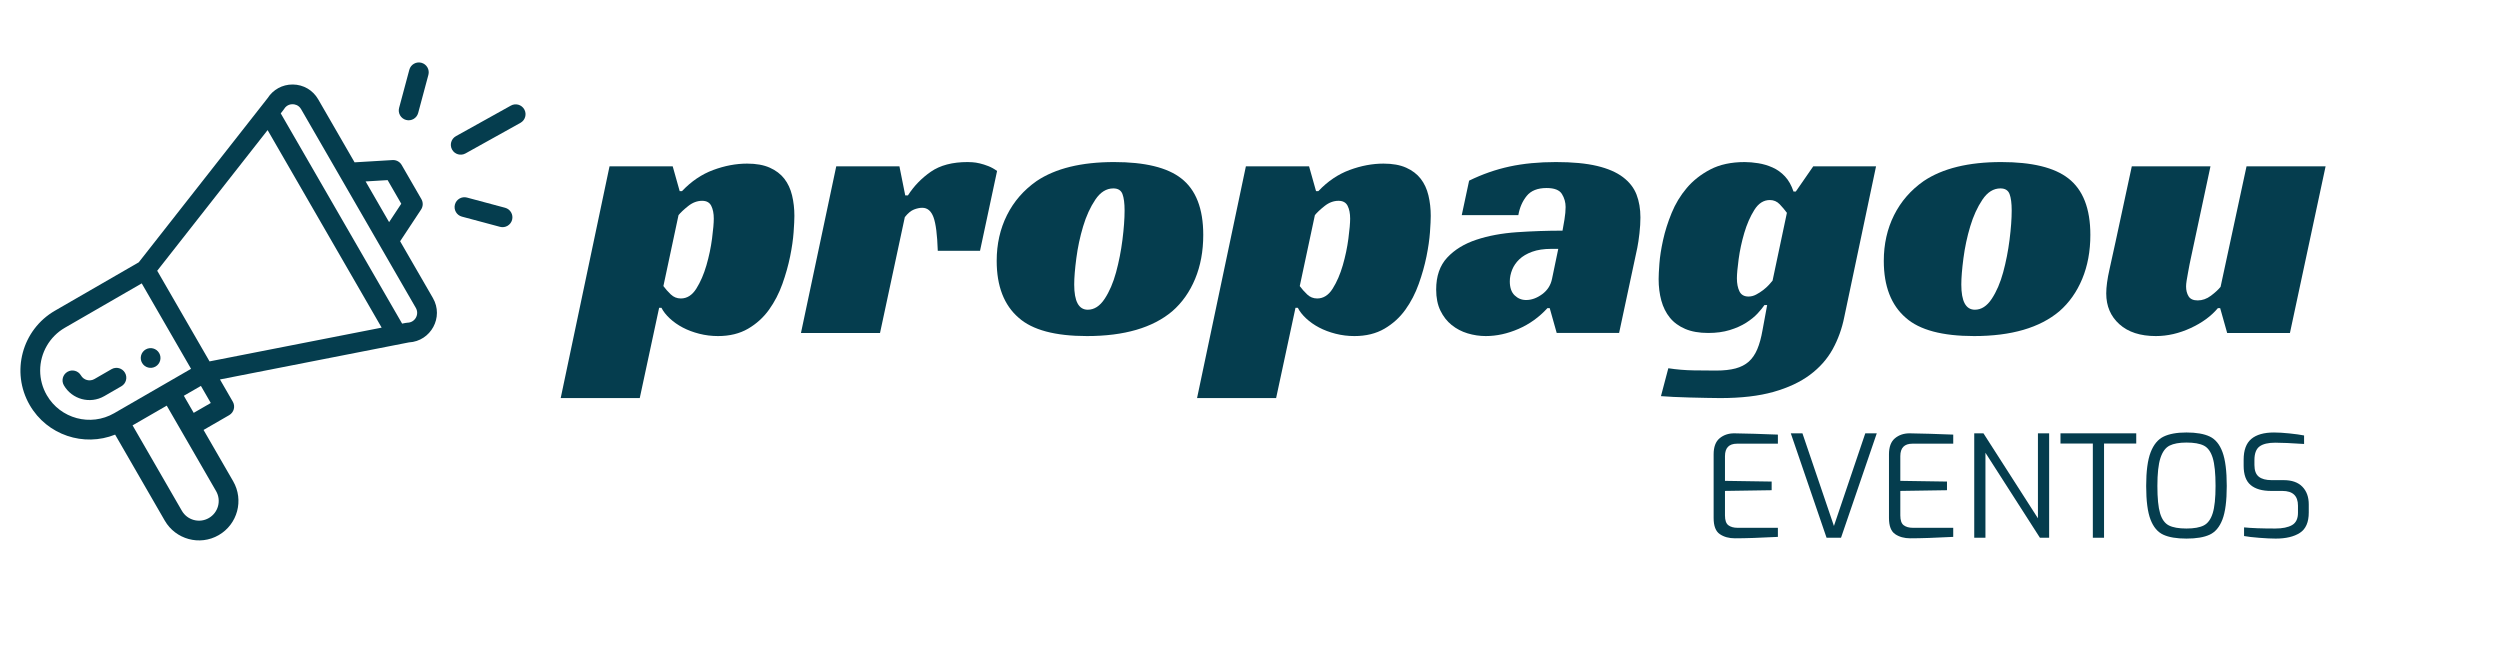 <?xml version="1.0" encoding="utf-8"?>
<!-- Generator: Adobe Illustrator 16.0.0, SVG Export Plug-In . SVG Version: 6.00 Build 0)  -->
<!DOCTYPE svg PUBLIC "-//W3C//DTD SVG 1.1//EN" "http://www.w3.org/Graphics/SVG/1.1/DTD/svg11.dtd">
<svg version="1.1" id="Layer_1" xmlns="http://www.w3.org/2000/svg" xmlns:xlink="http://www.w3.org/1999/xlink" x="0px" y="0px"
	 width="841.891px" height="226px" viewBox="0 0 841.891 226" enable-background="new 0 0 841.891 226" xml:space="preserve">
<g>
	<path fill="#053D4E" d="M52.384,123.432c1.589-0.916,2.133-2.949,1.217-4.537c-0.917-1.588-2.949-2.133-4.538-1.217
		c-1.588,0.918-2.133,2.951-1.216,4.539C48.762,123.805,50.795,124.35,52.384,123.432z"/>
	<path fill="#053D4E" d="M38.769,146.361l16.73,28.979c3.61,6.263,11.731,8.58,18.154,4.865c6.355-3.672,8.54-11.793,4.863-18.151
		l-9.968-17.267l8.632-4.983c1.589-0.918,2.134-2.949,1.216-4.537l-4.32-7.482c0.516-0.1,3.902-0.766,63.634-12.482
		c7.385-0.4,11.809-8.477,8.079-14.934l-11.042-19.123l7.057-10.688c0.692-1.051,0.734-2.402,0.104-3.492l-6.645-11.51
		c-0.631-1.09-1.825-1.729-3.077-1.654l-12.782,0.766l-12.257-21.23c-1.775-3.076-4.956-4.938-8.507-4.982c-0.042,0-0.084,0-0.126,0
		c-3.432,0-6.547,1.707-8.393,4.594L46.725,88.338L18.51,104.627c-11.097,6.404-14.94,20.641-8.512,31.768
		C15.872,146.57,28.255,150.572,38.769,146.361z M72.764,165.379c1.835,3.174,0.749,7.234-2.436,9.074
		c-3.194,1.846-7.261,0.713-9.075-2.432l-16.61-28.775l11.508-6.645C75.376,169.904,72.455,164.846,72.764,165.379z M65.228,139.033
		l-3.322-5.754l5.755-3.322l3.322,5.754L65.228,139.033z M130.537,60.656l4.592,7.955l-4.095,6.199l-7.914-13.707L130.537,60.656z
		 M95.681,36.693c0.891-1.459,2.306-1.609,2.88-1.594c0.566,0.006,1.979,0.182,2.833,1.658l38.642,66.934
		c1.259,2.18-0.271,4.918-2.795,4.98c-0.453,0.012-0.662,0.094-1.822,0.309L94.543,38.182
		C95.401,37.078,95.511,36.971,95.681,36.693z M90.121,43.813l38.405,66.521l-57.96,11.367L52.942,91.178L90.121,43.813z
		 M15.752,133.072c-1.458-2.523-2.229-5.389-2.229-8.289c0-5.924,3.185-11.443,8.309-14.402l25.896-14.949l16.61,28.771
		l-25.895,14.951C30.51,143.732,20.332,141.006,15.752,133.072z"/>
	<path fill="#053D4E" d="M42.091,125.539c-0.917-1.59-2.949-2.135-4.537-1.217l-5.755,3.322c-1.585,0.916-3.621,0.369-4.537-1.217
		c-0.917-1.589-2.95-2.134-4.539-1.216s-2.134,2.949-1.217,4.537c2.734,4.737,8.833,6.407,13.615,3.647l5.754-3.321
		C42.464,129.158,43.009,127.127,42.091,125.539z"/>
	<path fill="#053D4E" d="M172.042,35.561l-18.512,10.3c-1.603,0.893-2.18,2.916-1.288,4.52c0.89,1.602,2.912,2.182,4.52,1.287
		l18.512-10.301c1.604-0.893,2.18-2.916,1.288-4.52C175.669,35.243,173.645,34.668,172.042,35.561z"/>
	<path fill="#053D4E" d="M170.101,69.971l-12.836-3.439c-1.773-0.475-3.596,0.576-4.07,2.35s0.577,3.594,2.35,4.068l12.837,3.439
		c1.783,0.479,3.597-0.59,4.068-2.35C172.925,72.266,171.873,70.445,170.101,69.971z"/>
	<path fill="#053D4E" d="M137.844,23.49l-3.443,12.838c-0.476,1.773,0.576,3.592,2.349,4.068c1.772,0.475,3.595-0.574,4.07-2.348
		l3.442-12.838c0.475-1.773-0.577-3.594-2.35-4.07C140.141,20.666,138.319,21.719,137.844,23.49z"/>
</g>
<g>
	<path fill="#053D4E" d="M579.155,179.869c-1.386-0.938-2.078-2.746-2.078-5.422v-21.451c0-2.484,0.669-4.283,2.008-5.398
		c1.337-1.113,2.978-1.672,4.92-1.672c5.096,0.096,9.062,0.208,11.896,0.334l2.818,0.096v3.06h-13.758
		c-2.708,0-4.062,1.401-4.062,4.203v8.313l15.718,0.238v2.914l-15.718,0.238v8.266c0,1.623,0.382,2.723,1.146,3.297
		c0.764,0.572,1.799,0.859,3.104,0.859h13.567v3.057c-6.052,0.318-10.877,0.479-14.477,0.479
		C582.236,181.279,580.541,180.811,579.155,179.869z"/>
	<path fill="#053D4E" d="M603.065,145.926h3.918l10.605,31.197l10.559-31.197h3.869l-12.039,35.162h-4.873L603.065,145.926z"/>
	<path fill="#053D4E" d="M638.203,179.869c-1.386-0.938-2.078-2.746-2.078-5.422v-21.451c0-2.484,0.67-4.283,2.008-5.398
		c1.337-1.113,2.978-1.672,4.92-1.672c5.096,0.096,9.062,0.208,11.896,0.334l2.818,0.096v3.06h-13.759
		c-2.708,0-4.062,1.401-4.062,4.203v8.313l15.718,0.238v2.914l-15.718,0.238v8.266c0,1.623,0.382,2.723,1.146,3.297
		c0.764,0.572,1.799,0.859,3.104,0.859h13.567v3.057c-6.052,0.318-10.877,0.479-14.477,0.479
		C641.284,181.279,639.59,180.811,638.203,179.869z"/>
	<path fill="#053D4E" d="M664.838,145.926h3.104l18.345,28.617v-28.617h3.774v35.162h-3.105l-18.345-28.617v28.617h-3.773V145.926z"
		/>
	<path fill="#053D4E" d="M704.776,149.365h-10.893v-3.439h25.511v3.439h-10.844v31.723h-3.773L704.776,149.365L704.776,149.365z"/>
	<path fill="#053D4E" d="M728.496,180.061c-1.895-0.875-3.328-2.58-4.3-5.11c-0.972-2.532-1.457-6.3-1.457-11.3
		c0-4.969,0.502-8.75,1.505-11.346c1.004-2.596,2.461-4.354,4.372-5.279c1.91-0.924,4.475-1.385,7.691-1.385
		c3.312,0,5.924,0.453,7.835,1.36s3.344,2.659,4.3,5.255c0.955,2.598,1.433,6.395,1.433,11.395s-0.484,8.768-1.456,11.3
		c-0.973,2.53-2.405,4.235-4.301,5.11c-1.895,0.877-4.499,1.314-7.811,1.314C732.994,181.375,730.391,180.938,728.496,180.061z
		 M742.16,176.932c1.354-0.699,2.349-2.07,2.985-4.109c0.637-2.036,0.956-5.094,0.956-9.172c0-4.234-0.319-7.389-0.956-9.459
		c-0.638-2.069-1.633-3.446-2.985-4.133c-1.354-0.685-3.305-1.026-5.853-1.026c-2.421,0-4.316,0.343-5.687,1.026
		c-1.369,0.687-2.396,2.078-3.081,4.18c-0.686,2.104-1.026,5.24-1.026,9.412c0,4.109,0.303,7.175,0.908,9.197
		c0.604,2.021,1.584,3.385,2.938,4.084c1.354,0.701,3.336,1.051,5.948,1.051C738.855,177.982,740.806,177.633,742.16,176.932z"/>
	<path fill="#053D4E" d="M760.791,181.111c-2.214-0.174-3.909-0.373-5.088-0.598V177.6c2.484,0.256,5.987,0.383,10.512,0.383
		c2.42,0,4.299-0.383,5.637-1.146s2.007-2.15,2.007-4.156v-2.389c0-3.313-1.752-4.969-5.255-4.969h-3.774
		c-3.025,0-5.326-0.66-6.902-1.982c-1.577-1.32-2.365-3.494-2.365-6.521v-2.006c0-3.217,0.86-5.549,2.58-7
		c1.72-1.447,4.268-2.172,7.644-2.172c1.435,0,3.161,0.104,5.185,0.311c2.021,0.208,3.671,0.438,4.944,0.691v2.867
		c-4.3-0.287-7.549-0.431-9.745-0.431c-2.357,0-4.109,0.423-5.257,1.267c-1.146,0.844-1.72,2.381-1.72,4.609v1.625
		c0,1.848,0.485,3.161,1.457,3.941c0.972,0.779,2.413,1.17,4.324,1.17h4.061c2.771,0,4.873,0.74,6.307,2.222
		s2.149,3.464,2.149,5.948v2.723c0,3.281-0.996,5.566-2.985,6.855c-1.99,1.289-4.705,1.936-8.146,1.936
		C764.859,181.375,763.005,181.287,760.791,181.111z"/>
</g>
<g>
	<path fill="#053D4E" d="M215.443,134.055h-26.624l16.444-78.046h21.272l2.349,8.353h0.783c3.132-3.306,6.635-5.677,10.506-7.113
		s7.679-2.153,11.421-2.153c3.044,0,5.589,0.457,7.635,1.37c2.043,0.914,3.675,2.154,4.894,3.72c1.217,1.566,2.088,3.438,2.61,5.612
		c0.521,2.176,0.783,4.482,0.783,6.917c0,1.219-0.087,3.046-0.262,5.481c-0.175,2.437-0.566,5.155-1.175,8.157
		s-1.479,6.091-2.609,9.266c-1.133,3.177-2.634,6.069-4.503,8.679c-1.872,2.61-4.222,4.743-7.048,6.395
		c-2.829,1.651-6.198,2.479-10.114,2.479c-2.177,0-4.287-0.261-6.33-0.783c-2.045-0.521-3.896-1.217-5.547-2.088
		c-1.654-0.869-3.112-1.893-4.372-3.067c-1.263-1.175-2.198-2.37-2.807-3.589h-0.782L215.443,134.055z M229.278,100.513
		c2.088,0,3.828-1.109,5.22-3.328c1.392-2.219,2.522-4.829,3.394-7.831c0.869-3.002,1.501-6.004,1.893-9.005
		c0.392-3.002,0.587-5.241,0.587-6.721c0-1.74-0.284-3.175-0.848-4.307c-0.567-1.13-1.589-1.697-3.067-1.697
		c-1.653,0-3.22,0.587-4.698,1.762c-1.479,1.174-2.566,2.198-3.263,3.067l-5.09,23.883c0.695,0.958,1.521,1.893,2.479,2.806
		C226.841,100.056,227.973,100.513,229.278,100.513z"/>
	<path fill="#053D4E" d="M281.612,56.009h21.273l1.958,9.788h0.913c2-3.132,4.568-5.785,7.7-7.961
		c3.132-2.174,7.265-3.263,12.398-3.263c0.347,0,0.891,0.022,1.631,0.065c0.738,0.045,1.566,0.176,2.48,0.392
		c0.913,0.218,1.869,0.522,2.87,0.914c0.999,0.392,1.979,0.936,2.938,1.631l-5.743,26.885h-14.226
		c-0.176-5.394-0.652-9.156-1.437-11.289c-0.783-2.131-2.045-3.197-3.785-3.197c-0.871,0-1.807,0.195-2.806,0.587
		c-1.001,0.392-2.023,1.24-3.067,2.545l-8.353,39.023h-26.625L281.612,56.009z"/>
	<path fill="#053D4E" d="M375.187,54.573c10.353,0,17.88,1.827,22.579,5.481c4.959,3.83,7.438,10.18,7.438,19.055
		c0,5.481-0.914,10.42-2.741,14.813c-1.826,4.395-4.395,8.026-7.699,10.897c-6.613,5.569-16.184,8.353-28.712,8.353
		c-10.702,0-18.359-2.043-22.971-6.134c-4.959-4.262-7.438-10.657-7.438-19.185c0-5.655,1.151-10.788,3.459-15.4
		c2.304-4.611,5.632-8.438,9.983-11.485C355.435,56.706,364.137,54.573,375.187,54.573z M366.313,104.298
		c2.174,0,4.065-1.217,5.677-3.654c1.609-2.435,2.892-5.417,3.85-8.94c0.956-3.524,1.675-7.178,2.153-10.963
		c0.478-3.785,0.718-7.068,0.718-9.854c0-2.435-0.24-4.285-0.718-5.547c-0.479-1.26-1.501-1.893-3.066-1.893
		c-2.351,0-4.372,1.262-6.069,3.785c-1.697,2.524-3.067,5.526-4.111,9.005c-1.044,3.481-1.807,7.048-2.284,10.702
		c-0.479,3.654-0.718,6.613-0.718,8.875C361.745,101.471,363.266,104.298,366.313,104.298z"/>
	<path fill="#053D4E" d="M429.74,134.055h-26.625l16.444-78.046h21.273l2.351,8.353h0.783c3.131-3.306,6.633-5.677,10.506-7.113
		c3.869-1.436,7.678-2.153,11.42-2.153c3.043,0,5.588,0.457,7.635,1.37c2.043,0.914,3.674,2.154,4.894,3.72
		c1.219,1.566,2.09,3.438,2.61,5.612c0.521,2.176,0.783,4.482,0.783,6.917c0,1.219-0.088,3.046-0.262,5.481
		c-0.176,2.437-0.566,5.155-1.174,8.157c-0.609,3.002-1.48,6.091-2.611,9.266c-1.131,3.177-2.633,6.069-4.502,8.679
		c-1.871,2.61-4.221,4.743-7.047,6.395c-2.828,1.651-6.199,2.479-10.115,2.479c-2.176,0-4.287-0.261-6.33-0.783
		c-2.045-0.521-3.895-1.217-5.547-2.088c-1.654-0.869-3.111-1.893-4.372-3.067c-1.263-1.175-2.198-2.37-2.806-3.589h-0.783
		L429.74,134.055z M443.574,100.513c2.088,0,3.828-1.109,5.222-3.328c1.391-2.219,2.522-4.829,3.393-7.831
		c0.869-3.002,1.502-6.004,1.893-9.005c0.394-3.002,0.589-5.241,0.589-6.721c0-1.74-0.283-3.175-0.849-4.307
		c-0.567-1.13-1.59-1.697-3.067-1.697c-1.652,0-3.22,0.587-4.697,1.762c-1.48,1.174-2.568,2.198-3.264,3.067l-5.091,23.883
		c0.695,0.958,1.521,1.893,2.48,2.806C441.137,100.056,442.27,100.513,443.574,100.513z"/>
	<path fill="#053D4E" d="M494.734,60.837c4.438-2.173,8.982-3.762,13.639-4.763c4.652-1,9.854-1.501,15.597-1.501
		c5.565,0,10.18,0.437,13.834,1.305c3.653,0.871,6.567,2.133,8.744,3.785c2.174,1.654,3.696,3.611,4.567,5.873
		c0.869,2.264,1.306,4.829,1.306,7.7c0,1.654-0.109,3.438-0.326,5.351c-0.22,1.915-0.457,3.524-0.72,4.829l-6.133,28.712H524.23
		l-2.35-8.353h-0.783c-2.785,3.046-6.025,5.373-9.724,6.982c-3.698,1.608-7.375,2.414-11.028,2.414
		c-2.088,0-4.133-0.306-6.133-0.913c-2.004-0.608-3.785-1.544-5.353-2.806c-1.565-1.26-2.828-2.872-3.785-4.829
		s-1.436-4.327-1.436-7.113c0-4.523,1.24-8.112,3.719-10.767c2.48-2.653,5.744-4.654,9.789-6.003
		c4.047-1.348,8.613-2.196,13.703-2.545c5.09-0.347,10.201-0.522,15.336-0.522c0.174-0.869,0.391-2.108,0.652-3.719
		c0.262-1.609,0.391-3.022,0.391-4.242c0-1.566-0.412-3.022-1.238-4.372c-0.828-1.348-2.545-2.023-5.155-2.023
		c-3.048,0-5.285,0.893-6.722,2.675c-1.436,1.785-2.371,3.938-2.807,6.46h-19.055L494.734,60.837z M524.753,83.808h-2.351
		c-2.524,0-4.678,0.326-6.461,0.979c-1.783,0.652-3.219,1.5-4.307,2.545c-1.088,1.044-1.894,2.218-2.414,3.523
		c-0.521,1.305-0.783,2.61-0.783,3.916c0,2.088,0.543,3.654,1.631,4.698c1.088,1.044,2.371,1.566,3.853,1.566
		c1.825,0,3.631-0.653,5.416-1.958c1.78-1.305,2.891-3.044,3.327-5.22L524.753,83.808z"/>
	<path fill="#053D4E" d="M610.625,56.009h21.146l-10.703,50.769c-0.783,3.916-2.088,7.525-3.914,10.833
		c-1.828,3.306-4.373,6.177-7.637,8.613c-3.262,2.436-7.354,4.352-12.269,5.744c-4.916,1.391-10.896,2.088-17.944,2.088
		c-1.306,0-2.871-0.023-4.697-0.066c-1.828-0.045-3.699-0.088-5.613-0.129c-1.914-0.045-3.741-0.111-5.479-0.197
		c-1.742-0.088-3.133-0.174-4.176-0.26l2.479-9.396c2.783,0.434,5.633,0.672,8.549,0.717c2.914,0.043,5.416,0.064,7.504,0.064
		c2.611,0,4.808-0.24,6.593-0.717c1.78-0.479,3.262-1.24,4.438-2.284c1.174-1.045,2.131-2.438,2.871-4.177
		c0.738-1.741,1.324-3.873,1.762-6.396l1.566-8.483h-0.914c-0.521,0.783-1.285,1.719-2.283,2.806
		c-1.002,1.089-2.285,2.133-3.852,3.132c-1.566,1.001-3.416,1.827-5.548,2.48c-2.133,0.652-4.547,0.979-7.241,0.979
		c-3.047,0-5.636-0.457-7.767-1.37c-2.133-0.914-3.85-2.174-5.155-3.785c-1.306-1.609-2.263-3.524-2.871-5.742
		c-0.609-2.219-0.912-4.633-0.912-7.244c0-1.129,0.084-2.871,0.26-5.22c0.174-2.349,0.588-5.002,1.24-7.961
		c0.651-2.957,1.608-5.981,2.871-9.07c1.26-3.087,2.957-5.894,5.09-8.418c2.131-2.522,4.785-4.611,7.961-6.265
		c3.176-1.652,7.025-2.479,11.551-2.479c1.392,0,2.914,0.13,4.568,0.392c1.649,0.261,3.262,0.74,4.828,1.436
		c1.565,0.697,2.957,1.696,4.176,3.001c1.219,1.305,2.174,3.002,2.873,5.09h0.781L610.625,56.009z M596.009,67.363
		c-2.088,0-3.828,1.109-5.22,3.328c-1.395,2.218-2.524,4.808-3.395,7.765c-0.871,2.959-1.5,5.896-1.893,8.81
		c-0.392,2.916-0.587,5.069-0.587,6.46c0,1.741,0.281,3.197,0.849,4.372c0.563,1.174,1.586,1.762,3.065,1.762
		c0.869,0,1.718-0.216,2.545-0.652c0.826-0.435,1.609-0.934,2.351-1.501c0.738-0.565,1.391-1.152,1.957-1.762
		c0.565-0.608,0.979-1.087,1.24-1.436l4.829-22.839c-0.696-0.956-1.502-1.913-2.416-2.871
		C598.425,67.842,597.314,67.363,596.009,67.363z"/>
	<path fill="#053D4E" d="M673.925,54.573c10.352,0,17.879,1.827,22.578,5.481c4.959,3.83,7.438,10.18,7.438,19.055
		c0,5.481-0.914,10.42-2.742,14.813c-1.826,4.395-4.395,8.026-7.698,10.897c-6.613,5.569-16.185,8.353-28.714,8.353
		c-10.7,0-18.358-2.043-22.971-6.134c-4.959-4.262-7.438-10.657-7.438-19.185c0-5.655,1.151-10.788,3.457-15.4
		c2.305-4.611,5.633-8.438,9.983-11.485C654.173,56.706,662.873,54.573,673.925,54.573z M665.05,104.298
		c2.174,0,4.065-1.217,5.676-3.654c1.609-2.435,2.893-5.417,3.852-8.94c0.955-3.524,1.675-7.178,2.152-10.963
		c0.479-3.785,0.719-7.068,0.719-9.854c0-2.435-0.239-4.285-0.719-5.547c-0.479-1.26-1.5-1.893-3.066-1.893
		c-2.35,0-4.372,1.262-6.067,3.785c-1.697,2.524-3.068,5.526-4.111,9.005c-1.045,3.481-1.807,7.048-2.285,10.702
		c-0.478,3.654-0.717,6.613-0.717,8.875C660.48,101.471,662.003,104.298,665.05,104.298z"/>
	<path fill="#053D4E" d="M756.535,56.009h26.625l-12.008,56.12H750.01l-2.351-8.353h-0.782c-2.265,2.698-5.33,4.939-9.201,6.721
		c-3.871,1.783-7.765,2.676-11.681,2.676c-5.221,0-9.311-1.325-12.268-3.98c-2.959-2.653-4.438-6.111-4.438-10.375
		c0-2.174,0.368-4.894,1.108-8.157c0.738-3.263,1.412-6.33,2.023-9.201l5.479-25.45h26.494l-6.525,30.54
		c-0.176,0.697-0.35,1.523-0.522,2.479c-0.174,0.958-0.349,1.893-0.521,2.806c-0.176,0.914-0.325,1.784-0.457,2.61
		c-0.131,0.828-0.194,1.501-0.194,2.023c0,1.305,0.281,2.414,0.848,3.328c0.567,0.914,1.588,1.371,3.068,1.371
		c1.565,0,3.043-0.522,4.438-1.566c1.392-1.044,2.479-2.043,3.263-3.002L756.535,56.009z"/>
</g>
</svg>
